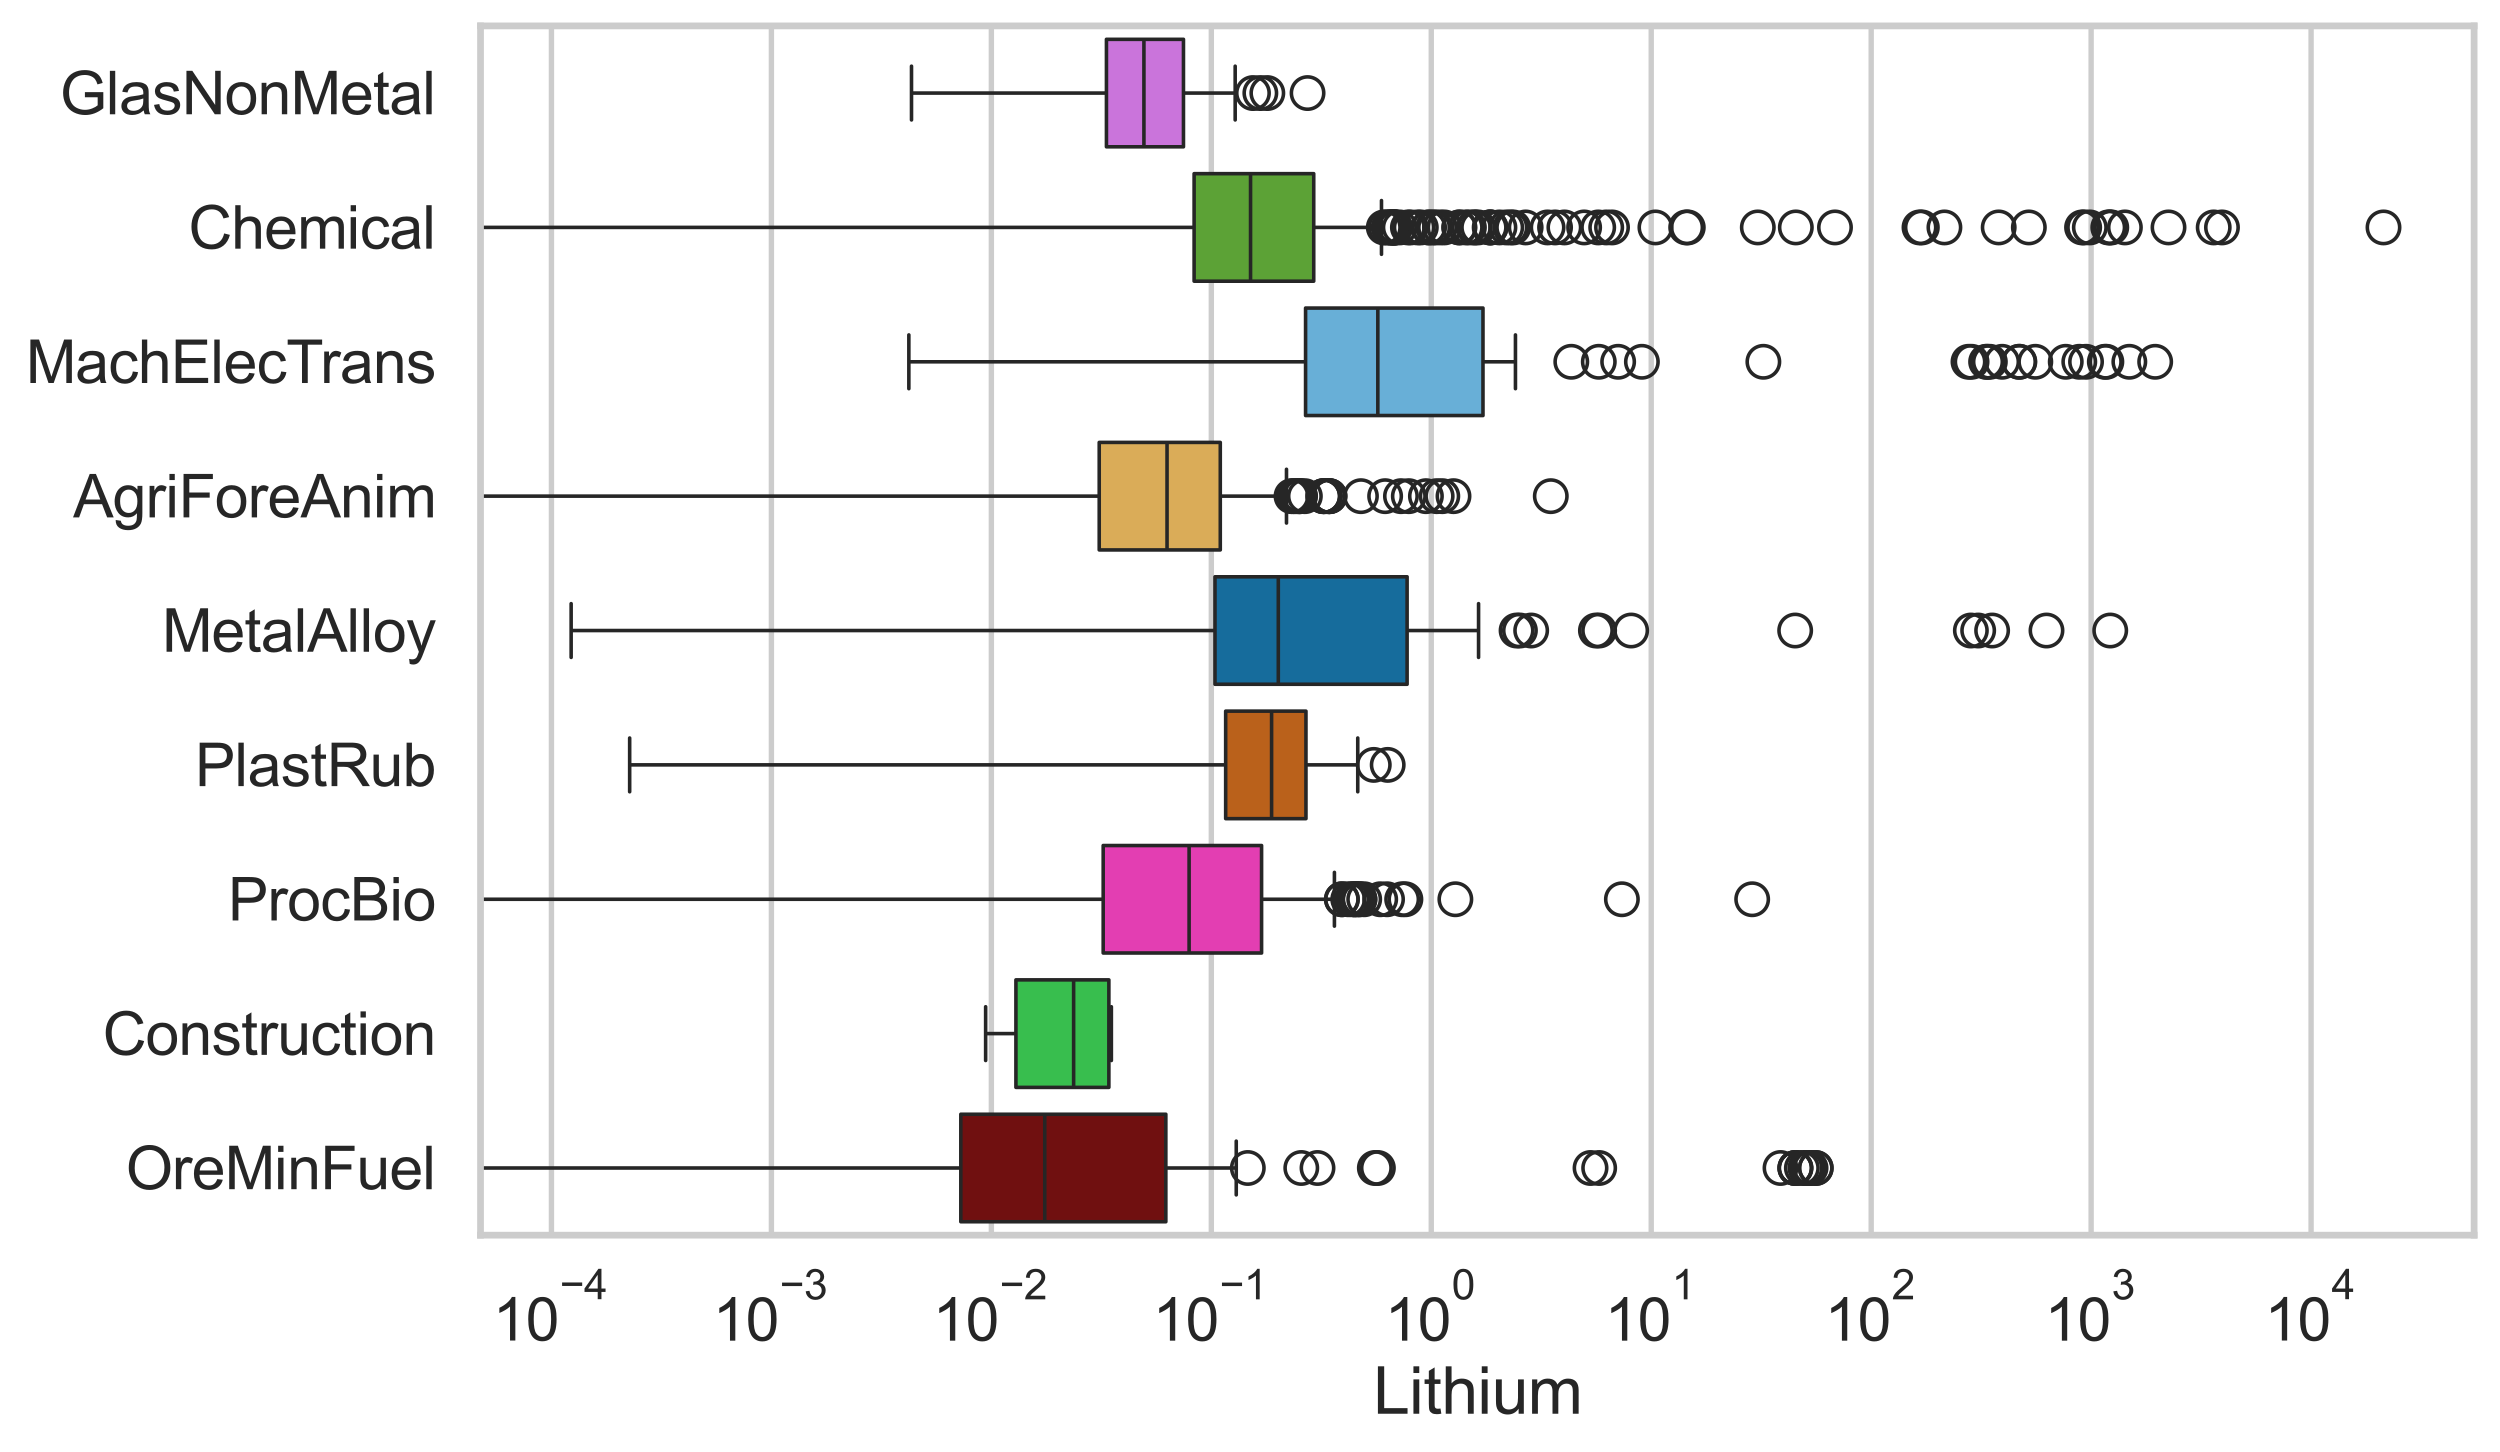 <?xml version="1.0" encoding="utf-8" standalone="no"?>
<!DOCTYPE svg PUBLIC "-//W3C//DTD SVG 1.1//EN"
  "http://www.w3.org/Graphics/SVG/1.1/DTD/svg11.dtd">
<svg xmlns:xlink="http://www.w3.org/1999/xlink" width="695.577pt" height="404.121pt" viewBox="0 0 695.577 404.121" xmlns="http://www.w3.org/2000/svg" version="1.1">
 <defs>
  <style type="text/css">*{stroke-linejoin: round; stroke-linecap: butt}</style>
 </defs>
 <g id="figure_1">
  <g id="patch_1">
   <path d="M 0 404.121 
L 695.577 404.121 
L 695.577 0 
L 0 0 
z
" style="fill: #ffffff"/>
  </g>
  <g id="axes_1">
   <g id="patch_2">
    <path d="M 133.697 343.665 
L 688.377 343.665 
L 688.377 7.2 
L 133.697 7.2 
z
" style="fill: #ffffff"/>
   </g>
   <g id="matplotlib.axis_1">
    <g id="xtick_1">
     <g id="line2d_1">
      <path d="M 153.429 343.665 
L 153.429 7.2 
" clip-path="url(#pfac19b6816)" style="fill: none; stroke: #cccccc; stroke-width: 1.5; stroke-linecap: round"/>
     </g>
     <g id="text_1">
      <!-- $\mathdefault{10^{-4}}$ -->
      <g style="fill: #262626" transform="translate(137.094 373.015) scale(0.165 -0.165)">
       <defs>
        <path id="ArialMT-31" d="M 2384 0 
L 1822 0 
L 1822 3584 
Q 1619 3391 1289 3197 
Q 959 3003 697 2906 
L 697 3450 
Q 1169 3672 1522 3987 
Q 1875 4303 2022 4600 
L 2384 4600 
L 2384 0 
z
" transform="scale(0.016)"/>
        <path id="ArialMT-30" d="M 266 2259 
Q 266 3072 433 3567 
Q 600 4063 929 4331 
Q 1259 4600 1759 4600 
Q 2128 4600 2406 4451 
Q 2684 4303 2865 4023 
Q 3047 3744 3150 3342 
Q 3253 2941 3253 2259 
Q 3253 1453 3087 958 
Q 2922 463 2592 192 
Q 2263 -78 1759 -78 
Q 1097 -78 719 397 
Q 266 969 266 2259 
z
M 844 2259 
Q 844 1131 1108 757 
Q 1372 384 1759 384 
Q 2147 384 2411 759 
Q 2675 1134 2675 2259 
Q 2675 3391 2411 3762 
Q 2147 4134 1753 4134 
Q 1366 4134 1134 3806 
Q 844 3388 844 2259 
z
" transform="scale(0.016)"/>
        <path id="ArialMT-2212" d="M 3381 1997 
L 356 1997 
L 356 2522 
L 3381 2522 
L 3381 1997 
z
" transform="scale(0.016)"/>
        <path id="ArialMT-34" d="M 2069 0 
L 2069 1097 
L 81 1097 
L 81 1613 
L 2172 4581 
L 2631 4581 
L 2631 1613 
L 3250 1613 
L 3250 1097 
L 2631 1097 
L 2631 0 
L 2069 0 
z
M 2069 1613 
L 2069 3678 
L 634 1613 
L 2069 1613 
z
" transform="scale(0.016)"/>
       </defs>
       <use xlink:href="#ArialMT-31" transform="translate(0 0.202)"/>
       <use xlink:href="#ArialMT-30" transform="translate(55.615 0.202)"/>
       <use xlink:href="#ArialMT-2212" transform="translate(112.973 69.895) scale(0.7)"/>
       <use xlink:href="#ArialMT-34" transform="translate(153.852 69.895) scale(0.7)"/>
      </g>
     </g>
    </g>
    <g id="xtick_2">
     <g id="line2d_2">
      <path d="M 214.628 343.665 
L 214.628 7.2 
" clip-path="url(#pfac19b6816)" style="fill: none; stroke: #cccccc; stroke-width: 1.5; stroke-linecap: round"/>
     </g>
     <g id="text_2">
      <!-- $\mathdefault{10^{-3}}$ -->
      <g style="fill: #262626" transform="translate(198.293 373.18) scale(0.165 -0.165)">
       <defs>
        <path id="ArialMT-33" d="M 269 1209 
L 831 1284 
Q 928 806 1161 595 
Q 1394 384 1728 384 
Q 2125 384 2398 659 
Q 2672 934 2672 1341 
Q 2672 1728 2419 1979 
Q 2166 2231 1775 2231 
Q 1616 2231 1378 2169 
L 1441 2663 
Q 1497 2656 1531 2656 
Q 1891 2656 2178 2843 
Q 2466 3031 2466 3422 
Q 2466 3731 2256 3934 
Q 2047 4138 1716 4138 
Q 1388 4138 1169 3931 
Q 950 3725 888 3313 
L 325 3413 
Q 428 3978 793 4289 
Q 1159 4600 1703 4600 
Q 2078 4600 2393 4439 
Q 2709 4278 2876 4000 
Q 3044 3722 3044 3409 
Q 3044 3113 2884 2869 
Q 2725 2625 2413 2481 
Q 2819 2388 3044 2092 
Q 3269 1797 3269 1353 
Q 3269 753 2831 336 
Q 2394 -81 1725 -81 
Q 1122 -81 723 278 
Q 325 638 269 1209 
z
" transform="scale(0.016)"/>
       </defs>
       <use xlink:href="#ArialMT-31" transform="translate(0 0.994)"/>
       <use xlink:href="#ArialMT-30" transform="translate(55.615 0.994)"/>
       <use xlink:href="#ArialMT-2212" transform="translate(112.973 70.688) scale(0.7)"/>
       <use xlink:href="#ArialMT-33" transform="translate(153.852 70.688) scale(0.7)"/>
      </g>
     </g>
    </g>
    <g id="xtick_3">
     <g id="line2d_3">
      <path d="M 275.826 343.665 
L 275.826 7.2 
" clip-path="url(#pfac19b6816)" style="fill: none; stroke: #cccccc; stroke-width: 1.5; stroke-linecap: round"/>
     </g>
     <g id="text_3">
      <!-- $\mathdefault{10^{-2}}$ -->
      <g style="fill: #262626" transform="translate(259.491 373.18) scale(0.165 -0.165)">
       <defs>
        <path id="ArialMT-32" d="M 3222 541 
L 3222 0 
L 194 0 
Q 188 203 259 391 
Q 375 700 629 1000 
Q 884 1300 1366 1694 
Q 2113 2306 2375 2664 
Q 2638 3022 2638 3341 
Q 2638 3675 2398 3904 
Q 2159 4134 1775 4134 
Q 1369 4134 1125 3890 
Q 881 3647 878 3216 
L 300 3275 
Q 359 3922 746 4261 
Q 1134 4600 1788 4600 
Q 2447 4600 2831 4234 
Q 3216 3869 3216 3328 
Q 3216 3053 3103 2787 
Q 2991 2522 2730 2228 
Q 2469 1934 1863 1422 
Q 1356 997 1212 845 
Q 1069 694 975 541 
L 3222 541 
z
" transform="scale(0.016)"/>
       </defs>
       <use xlink:href="#ArialMT-31" transform="translate(0 0.994)"/>
       <use xlink:href="#ArialMT-30" transform="translate(55.615 0.994)"/>
       <use xlink:href="#ArialMT-2212" transform="translate(112.973 70.688) scale(0.7)"/>
       <use xlink:href="#ArialMT-32" transform="translate(153.852 70.688) scale(0.7)"/>
      </g>
     </g>
    </g>
    <g id="xtick_4">
     <g id="line2d_4">
      <path d="M 337.025 343.665 
L 337.025 7.2 
" clip-path="url(#pfac19b6816)" style="fill: none; stroke: #cccccc; stroke-width: 1.5; stroke-linecap: round"/>
     </g>
     <g id="text_4">
      <!-- $\mathdefault{10^{-1}}$ -->
      <g style="fill: #262626" transform="translate(320.69 373.18) scale(0.165 -0.165)">
       <use xlink:href="#ArialMT-31" transform="translate(0 0.994)"/>
       <use xlink:href="#ArialMT-30" transform="translate(55.615 0.994)"/>
       <use xlink:href="#ArialMT-2212" transform="translate(112.973 70.688) scale(0.7)"/>
       <use xlink:href="#ArialMT-31" transform="translate(153.852 70.688) scale(0.7)"/>
      </g>
     </g>
    </g>
    <g id="xtick_5">
     <g id="line2d_5">
      <path d="M 398.223 343.665 
L 398.223 7.2 
" clip-path="url(#pfac19b6816)" style="fill: none; stroke: #cccccc; stroke-width: 1.5; stroke-linecap: round"/>
     </g>
     <g id="text_5">
      <!-- $\mathdefault{10^{0}}$ -->
      <g style="fill: #262626" transform="translate(385.27 373.18) scale(0.165 -0.165)">
       <use xlink:href="#ArialMT-31" transform="translate(0 0.994)"/>
       <use xlink:href="#ArialMT-30" transform="translate(55.615 0.994)"/>
       <use xlink:href="#ArialMT-30" transform="translate(112.973 70.688) scale(0.7)"/>
      </g>
     </g>
    </g>
    <g id="xtick_6">
     <g id="line2d_6">
      <path d="M 459.421 343.665 
L 459.421 7.2 
" clip-path="url(#pfac19b6816)" style="fill: none; stroke: #cccccc; stroke-width: 1.5; stroke-linecap: round"/>
     </g>
     <g id="text_6">
      <!-- $\mathdefault{10^{1}}$ -->
      <g style="fill: #262626" transform="translate(446.469 373.18) scale(0.165 -0.165)">
       <use xlink:href="#ArialMT-31" transform="translate(0 0.994)"/>
       <use xlink:href="#ArialMT-30" transform="translate(55.615 0.994)"/>
       <use xlink:href="#ArialMT-31" transform="translate(112.973 70.688) scale(0.7)"/>
      </g>
     </g>
    </g>
    <g id="xtick_7">
     <g id="line2d_7">
      <path d="M 520.62 343.665 
L 520.62 7.2 
" clip-path="url(#pfac19b6816)" style="fill: none; stroke: #cccccc; stroke-width: 1.5; stroke-linecap: round"/>
     </g>
     <g id="text_7">
      <!-- $\mathdefault{10^{2}}$ -->
      <g style="fill: #262626" transform="translate(507.667 373.18) scale(0.165 -0.165)">
       <use xlink:href="#ArialMT-31" transform="translate(0 0.994)"/>
       <use xlink:href="#ArialMT-30" transform="translate(55.615 0.994)"/>
       <use xlink:href="#ArialMT-32" transform="translate(112.973 70.688) scale(0.7)"/>
      </g>
     </g>
    </g>
    <g id="xtick_8">
     <g id="line2d_8">
      <path d="M 581.818 343.665 
L 581.818 7.2 
" clip-path="url(#pfac19b6816)" style="fill: none; stroke: #cccccc; stroke-width: 1.5; stroke-linecap: round"/>
     </g>
     <g id="text_8">
      <!-- $\mathdefault{10^{3}}$ -->
      <g style="fill: #262626" transform="translate(568.866 373.18) scale(0.165 -0.165)">
       <use xlink:href="#ArialMT-31" transform="translate(0 0.994)"/>
       <use xlink:href="#ArialMT-30" transform="translate(55.615 0.994)"/>
       <use xlink:href="#ArialMT-33" transform="translate(112.973 70.688) scale(0.7)"/>
      </g>
     </g>
    </g>
    <g id="xtick_9">
     <g id="line2d_9">
      <path d="M 643.017 343.665 
L 643.017 7.2 
" clip-path="url(#pfac19b6816)" style="fill: none; stroke: #cccccc; stroke-width: 1.5; stroke-linecap: round"/>
     </g>
     <g id="text_9">
      <!-- $\mathdefault{10^{4}}$ -->
      <g style="fill: #262626" transform="translate(630.064 373.015) scale(0.165 -0.165)">
       <use xlink:href="#ArialMT-31" transform="translate(0 0.202)"/>
       <use xlink:href="#ArialMT-30" transform="translate(55.615 0.202)"/>
       <use xlink:href="#ArialMT-34" transform="translate(112.973 69.895) scale(0.7)"/>
      </g>
     </g>
    </g>
    <g id="xtick_10"/>
    <g id="xtick_11"/>
    <g id="xtick_12"/>
    <g id="xtick_13"/>
    <g id="xtick_14"/>
    <g id="xtick_15"/>
    <g id="xtick_16"/>
    <g id="xtick_17"/>
    <g id="xtick_18"/>
    <g id="xtick_19"/>
    <g id="xtick_20"/>
    <g id="xtick_21"/>
    <g id="xtick_22"/>
    <g id="xtick_23"/>
    <g id="xtick_24"/>
    <g id="xtick_25"/>
    <g id="xtick_26"/>
    <g id="xtick_27"/>
    <g id="xtick_28"/>
    <g id="xtick_29"/>
    <g id="xtick_30"/>
    <g id="xtick_31"/>
    <g id="xtick_32"/>
    <g id="xtick_33"/>
    <g id="xtick_34"/>
    <g id="xtick_35"/>
    <g id="xtick_36"/>
    <g id="xtick_37"/>
    <g id="xtick_38"/>
    <g id="xtick_39"/>
    <g id="xtick_40"/>
    <g id="xtick_41"/>
    <g id="xtick_42"/>
    <g id="xtick_43"/>
    <g id="xtick_44"/>
    <g id="xtick_45"/>
    <g id="xtick_46"/>
    <g id="xtick_47"/>
    <g id="xtick_48"/>
    <g id="xtick_49"/>
    <g id="xtick_50"/>
    <g id="xtick_51"/>
    <g id="xtick_52"/>
    <g id="xtick_53"/>
    <g id="xtick_54"/>
    <g id="xtick_55"/>
    <g id="xtick_56"/>
    <g id="xtick_57"/>
    <g id="xtick_58"/>
    <g id="xtick_59"/>
    <g id="xtick_60"/>
    <g id="xtick_61"/>
    <g id="xtick_62"/>
    <g id="xtick_63"/>
    <g id="xtick_64"/>
    <g id="xtick_65"/>
    <g id="xtick_66"/>
    <g id="xtick_67"/>
    <g id="xtick_68"/>
    <g id="xtick_69"/>
    <g id="xtick_70"/>
    <g id="xtick_71"/>
    <g id="xtick_72"/>
    <g id="xtick_73"/>
    <g id="xtick_74"/>
    <g id="xtick_75"/>
    <g id="xtick_76"/>
    <g id="xtick_77"/>
    <g id="xtick_78"/>
    <g id="xtick_79"/>
    <g id="xtick_80"/>
    <g id="xtick_81"/>
    <g id="xtick_82"/>
    <g id="text_10">
     <!-- Lithium -->
     <g style="fill: #262626" transform="translate(382.026 393.344) scale(0.18 -0.18)">
      <defs>
       <path id="ArialMT-4c" d="M 469 0 
L 469 4581 
L 1075 4581 
L 1075 541 
L 3331 541 
L 3331 0 
L 469 0 
z
" transform="scale(0.016)"/>
       <path id="ArialMT-69" d="M 425 3934 
L 425 4581 
L 988 4581 
L 988 3934 
L 425 3934 
z
M 425 0 
L 425 3319 
L 988 3319 
L 988 0 
L 425 0 
z
" transform="scale(0.016)"/>
       <path id="ArialMT-74" d="M 1650 503 
L 1731 6 
Q 1494 -44 1306 -44 
Q 1000 -44 831 53 
Q 663 150 594 308 
Q 525 466 525 972 
L 525 2881 
L 113 2881 
L 113 3319 
L 525 3319 
L 525 4141 
L 1084 4478 
L 1084 3319 
L 1650 3319 
L 1650 2881 
L 1084 2881 
L 1084 941 
Q 1084 700 1114 631 
Q 1144 563 1211 522 
Q 1278 481 1403 481 
Q 1497 481 1650 503 
z
" transform="scale(0.016)"/>
       <path id="ArialMT-68" d="M 422 0 
L 422 4581 
L 984 4581 
L 984 2938 
Q 1378 3394 1978 3394 
Q 2347 3394 2619 3248 
Q 2891 3103 3008 2847 
Q 3125 2591 3125 2103 
L 3125 0 
L 2563 0 
L 2563 2103 
Q 2563 2525 2380 2717 
Q 2197 2909 1863 2909 
Q 1613 2909 1392 2779 
Q 1172 2650 1078 2428 
Q 984 2206 984 1816 
L 984 0 
L 422 0 
z
" transform="scale(0.016)"/>
       <path id="ArialMT-75" d="M 2597 0 
L 2597 488 
Q 2209 -75 1544 -75 
Q 1250 -75 995 37 
Q 741 150 617 320 
Q 494 491 444 738 
Q 409 903 409 1263 
L 409 3319 
L 972 3319 
L 972 1478 
Q 972 1038 1006 884 
Q 1059 663 1231 536 
Q 1403 409 1656 409 
Q 1909 409 2131 539 
Q 2353 669 2445 892 
Q 2538 1116 2538 1541 
L 2538 3319 
L 3100 3319 
L 3100 0 
L 2597 0 
z
" transform="scale(0.016)"/>
       <path id="ArialMT-6d" d="M 422 0 
L 422 3319 
L 925 3319 
L 925 2853 
Q 1081 3097 1340 3245 
Q 1600 3394 1931 3394 
Q 2300 3394 2536 3241 
Q 2772 3088 2869 2813 
Q 3263 3394 3894 3394 
Q 4388 3394 4653 3120 
Q 4919 2847 4919 2278 
L 4919 0 
L 4359 0 
L 4359 2091 
Q 4359 2428 4304 2576 
Q 4250 2725 4106 2815 
Q 3963 2906 3769 2906 
Q 3419 2906 3187 2673 
Q 2956 2441 2956 1928 
L 2956 0 
L 2394 0 
L 2394 2156 
Q 2394 2531 2256 2718 
Q 2119 2906 1806 2906 
Q 1569 2906 1367 2781 
Q 1166 2656 1075 2415 
Q 984 2175 984 1722 
L 984 0 
L 422 0 
z
" transform="scale(0.016)"/>
      </defs>
      <use xlink:href="#ArialMT-4c"/>
      <use xlink:href="#ArialMT-69" transform="translate(55.615 0)"/>
      <use xlink:href="#ArialMT-74" transform="translate(77.832 0)"/>
      <use xlink:href="#ArialMT-68" transform="translate(105.615 0)"/>
      <use xlink:href="#ArialMT-69" transform="translate(161.23 0)"/>
      <use xlink:href="#ArialMT-75" transform="translate(183.447 0)"/>
      <use xlink:href="#ArialMT-6d" transform="translate(239.062 0)"/>
     </g>
    </g>
   </g>
   <g id="matplotlib.axis_2">
    <g id="ytick_1">
     <g id="text_11">
      <!-- GlasNonMetal -->
      <g style="fill: #262626" transform="translate(16.659 31.798) scale(0.165 -0.165)">
       <defs>
        <path id="ArialMT-47" d="M 2638 1797 
L 2638 2334 
L 4578 2338 
L 4578 638 
Q 4131 281 3656 101 
Q 3181 -78 2681 -78 
Q 2006 -78 1454 211 
Q 903 500 622 1047 
Q 341 1594 341 2269 
Q 341 2938 620 3517 
Q 900 4097 1425 4378 
Q 1950 4659 2634 4659 
Q 3131 4659 3532 4498 
Q 3934 4338 4162 4050 
Q 4391 3763 4509 3300 
L 3963 3150 
Q 3859 3500 3706 3700 
Q 3553 3900 3268 4020 
Q 2984 4141 2638 4141 
Q 2222 4141 1919 4014 
Q 1616 3888 1430 3681 
Q 1244 3475 1141 3228 
Q 966 2803 966 2306 
Q 966 1694 1177 1281 
Q 1388 869 1791 669 
Q 2194 469 2647 469 
Q 3041 469 3416 620 
Q 3791 772 3984 944 
L 3984 1797 
L 2638 1797 
z
" transform="scale(0.016)"/>
        <path id="ArialMT-6c" d="M 409 0 
L 409 4581 
L 972 4581 
L 972 0 
L 409 0 
z
" transform="scale(0.016)"/>
        <path id="ArialMT-61" d="M 2588 409 
Q 2275 144 1986 34 
Q 1697 -75 1366 -75 
Q 819 -75 525 192 
Q 231 459 231 875 
Q 231 1119 342 1320 
Q 453 1522 633 1644 
Q 813 1766 1038 1828 
Q 1203 1872 1538 1913 
Q 2219 1994 2541 2106 
Q 2544 2222 2544 2253 
Q 2544 2597 2384 2738 
Q 2169 2928 1744 2928 
Q 1347 2928 1158 2789 
Q 969 2650 878 2297 
L 328 2372 
Q 403 2725 575 2942 
Q 747 3159 1072 3276 
Q 1397 3394 1825 3394 
Q 2250 3394 2515 3294 
Q 2781 3194 2906 3042 
Q 3031 2891 3081 2659 
Q 3109 2516 3109 2141 
L 3109 1391 
Q 3109 606 3145 398 
Q 3181 191 3288 0 
L 2700 0 
Q 2613 175 2588 409 
z
M 2541 1666 
Q 2234 1541 1622 1453 
Q 1275 1403 1131 1340 
Q 988 1278 909 1158 
Q 831 1038 831 891 
Q 831 666 1001 516 
Q 1172 366 1500 366 
Q 1825 366 2078 508 
Q 2331 650 2450 897 
Q 2541 1088 2541 1459 
L 2541 1666 
z
" transform="scale(0.016)"/>
        <path id="ArialMT-73" d="M 197 991 
L 753 1078 
Q 800 744 1014 566 
Q 1228 388 1613 388 
Q 2000 388 2187 545 
Q 2375 703 2375 916 
Q 2375 1106 2209 1216 
Q 2094 1291 1634 1406 
Q 1016 1563 777 1677 
Q 538 1791 414 1992 
Q 291 2194 291 2438 
Q 291 2659 392 2848 
Q 494 3038 669 3163 
Q 800 3259 1026 3326 
Q 1253 3394 1513 3394 
Q 1903 3394 2198 3281 
Q 2494 3169 2634 2976 
Q 2775 2784 2828 2463 
L 2278 2388 
Q 2241 2644 2061 2787 
Q 1881 2931 1553 2931 
Q 1166 2931 1000 2803 
Q 834 2675 834 2503 
Q 834 2394 903 2306 
Q 972 2216 1119 2156 
Q 1203 2125 1616 2013 
Q 2213 1853 2448 1751 
Q 2684 1650 2818 1456 
Q 2953 1263 2953 975 
Q 2953 694 2789 445 
Q 2625 197 2315 61 
Q 2006 -75 1616 -75 
Q 969 -75 630 194 
Q 291 463 197 991 
z
" transform="scale(0.016)"/>
        <path id="ArialMT-4e" d="M 488 0 
L 488 4581 
L 1109 4581 
L 3516 984 
L 3516 4581 
L 4097 4581 
L 4097 0 
L 3475 0 
L 1069 3600 
L 1069 0 
L 488 0 
z
" transform="scale(0.016)"/>
        <path id="ArialMT-6f" d="M 213 1659 
Q 213 2581 725 3025 
Q 1153 3394 1769 3394 
Q 2453 3394 2887 2945 
Q 3322 2497 3322 1706 
Q 3322 1066 3130 698 
Q 2938 331 2570 128 
Q 2203 -75 1769 -75 
Q 1072 -75 642 372 
Q 213 819 213 1659 
z
M 791 1659 
Q 791 1022 1069 705 
Q 1347 388 1769 388 
Q 2188 388 2466 706 
Q 2744 1025 2744 1678 
Q 2744 2294 2464 2611 
Q 2184 2928 1769 2928 
Q 1347 2928 1069 2612 
Q 791 2297 791 1659 
z
" transform="scale(0.016)"/>
        <path id="ArialMT-6e" d="M 422 0 
L 422 3319 
L 928 3319 
L 928 2847 
Q 1294 3394 1984 3394 
Q 2284 3394 2536 3286 
Q 2788 3178 2913 3003 
Q 3038 2828 3088 2588 
Q 3119 2431 3119 2041 
L 3119 0 
L 2556 0 
L 2556 2019 
Q 2556 2363 2490 2533 
Q 2425 2703 2258 2804 
Q 2091 2906 1866 2906 
Q 1506 2906 1245 2678 
Q 984 2450 984 1813 
L 984 0 
L 422 0 
z
" transform="scale(0.016)"/>
        <path id="ArialMT-4d" d="M 475 0 
L 475 4581 
L 1388 4581 
L 2472 1338 
Q 2622 884 2691 659 
Q 2769 909 2934 1394 
L 4031 4581 
L 4847 4581 
L 4847 0 
L 4263 0 
L 4263 3834 
L 2931 0 
L 2384 0 
L 1059 3900 
L 1059 0 
L 475 0 
z
" transform="scale(0.016)"/>
        <path id="ArialMT-65" d="M 2694 1069 
L 3275 997 
Q 3138 488 2766 206 
Q 2394 -75 1816 -75 
Q 1088 -75 661 373 
Q 234 822 234 1631 
Q 234 2469 665 2931 
Q 1097 3394 1784 3394 
Q 2450 3394 2872 2941 
Q 3294 2488 3294 1666 
Q 3294 1616 3291 1516 
L 816 1516 
Q 847 969 1125 678 
Q 1403 388 1819 388 
Q 2128 388 2347 550 
Q 2566 713 2694 1069 
z
M 847 1978 
L 2700 1978 
Q 2663 2397 2488 2606 
Q 2219 2931 1791 2931 
Q 1403 2931 1139 2672 
Q 875 2413 847 1978 
z
" transform="scale(0.016)"/>
       </defs>
       <use xlink:href="#ArialMT-47"/>
       <use xlink:href="#ArialMT-6c" transform="translate(77.783 0)"/>
       <use xlink:href="#ArialMT-61" transform="translate(100 0)"/>
       <use xlink:href="#ArialMT-73" transform="translate(155.615 0)"/>
       <use xlink:href="#ArialMT-4e" transform="translate(205.615 0)"/>
       <use xlink:href="#ArialMT-6f" transform="translate(277.832 0)"/>
       <use xlink:href="#ArialMT-6e" transform="translate(333.447 0)"/>
       <use xlink:href="#ArialMT-4d" transform="translate(389.062 0)"/>
       <use xlink:href="#ArialMT-65" transform="translate(472.363 0)"/>
       <use xlink:href="#ArialMT-74" transform="translate(527.979 0)"/>
       <use xlink:href="#ArialMT-61" transform="translate(555.762 0)"/>
       <use xlink:href="#ArialMT-6c" transform="translate(611.377 0)"/>
      </g>
     </g>
    </g>
    <g id="ytick_2">
     <g id="text_12">
      <!-- Chemical -->
      <g style="fill: #262626" transform="translate(52.428 69.183) scale(0.165 -0.165)">
       <defs>
        <path id="ArialMT-43" d="M 3763 1606 
L 4369 1453 
Q 4178 706 3683 314 
Q 3188 -78 2472 -78 
Q 1731 -78 1267 223 
Q 803 525 561 1097 
Q 319 1669 319 2325 
Q 319 3041 592 3573 
Q 866 4106 1370 4382 
Q 1875 4659 2481 4659 
Q 3169 4659 3637 4309 
Q 4106 3959 4291 3325 
L 3694 3184 
Q 3534 3684 3231 3912 
Q 2928 4141 2469 4141 
Q 1941 4141 1586 3887 
Q 1231 3634 1087 3207 
Q 944 2781 944 2328 
Q 944 1744 1114 1308 
Q 1284 872 1643 656 
Q 2003 441 2422 441 
Q 2931 441 3284 734 
Q 3638 1028 3763 1606 
z
" transform="scale(0.016)"/>
        <path id="ArialMT-63" d="M 2588 1216 
L 3141 1144 
Q 3050 572 2676 248 
Q 2303 -75 1759 -75 
Q 1078 -75 664 370 
Q 250 816 250 1647 
Q 250 2184 428 2587 
Q 606 2991 970 3192 
Q 1334 3394 1763 3394 
Q 2303 3394 2647 3120 
Q 2991 2847 3088 2344 
L 2541 2259 
Q 2463 2594 2264 2762 
Q 2066 2931 1784 2931 
Q 1359 2931 1093 2626 
Q 828 2322 828 1663 
Q 828 994 1084 691 
Q 1341 388 1753 388 
Q 2084 388 2306 591 
Q 2528 794 2588 1216 
z
" transform="scale(0.016)"/>
       </defs>
       <use xlink:href="#ArialMT-43"/>
       <use xlink:href="#ArialMT-68" transform="translate(72.217 0)"/>
       <use xlink:href="#ArialMT-65" transform="translate(127.832 0)"/>
       <use xlink:href="#ArialMT-6d" transform="translate(183.447 0)"/>
       <use xlink:href="#ArialMT-69" transform="translate(266.748 0)"/>
       <use xlink:href="#ArialMT-63" transform="translate(288.965 0)"/>
       <use xlink:href="#ArialMT-61" transform="translate(338.965 0)"/>
       <use xlink:href="#ArialMT-6c" transform="translate(394.58 0)"/>
      </g>
     </g>
    </g>
    <g id="ytick_3">
     <g id="text_13">
      <!-- MachElecTrans -->
      <g style="fill: #262626" transform="translate(7.2 106.568) scale(0.165 -0.165)">
       <defs>
        <path id="ArialMT-45" d="M 506 0 
L 506 4581 
L 3819 4581 
L 3819 4041 
L 1113 4041 
L 1113 2638 
L 3647 2638 
L 3647 2100 
L 1113 2100 
L 1113 541 
L 3925 541 
L 3925 0 
L 506 0 
z
" transform="scale(0.016)"/>
        <path id="ArialMT-54" d="M 1659 0 
L 1659 4041 
L 150 4041 
L 150 4581 
L 3781 4581 
L 3781 4041 
L 2266 4041 
L 2266 0 
L 1659 0 
z
" transform="scale(0.016)"/>
        <path id="ArialMT-72" d="M 416 0 
L 416 3319 
L 922 3319 
L 922 2816 
Q 1116 3169 1280 3281 
Q 1444 3394 1641 3394 
Q 1925 3394 2219 3213 
L 2025 2691 
Q 1819 2813 1613 2813 
Q 1428 2813 1281 2702 
Q 1134 2591 1072 2394 
Q 978 2094 978 1738 
L 978 0 
L 416 0 
z
" transform="scale(0.016)"/>
       </defs>
       <use xlink:href="#ArialMT-4d"/>
       <use xlink:href="#ArialMT-61" transform="translate(83.301 0)"/>
       <use xlink:href="#ArialMT-63" transform="translate(138.916 0)"/>
       <use xlink:href="#ArialMT-68" transform="translate(188.916 0)"/>
       <use xlink:href="#ArialMT-45" transform="translate(244.531 0)"/>
       <use xlink:href="#ArialMT-6c" transform="translate(311.23 0)"/>
       <use xlink:href="#ArialMT-65" transform="translate(333.447 0)"/>
       <use xlink:href="#ArialMT-63" transform="translate(389.062 0)"/>
       <use xlink:href="#ArialMT-54" transform="translate(439.062 0)"/>
       <use xlink:href="#ArialMT-72" transform="translate(496.396 0)"/>
       <use xlink:href="#ArialMT-61" transform="translate(529.697 0)"/>
       <use xlink:href="#ArialMT-6e" transform="translate(585.312 0)"/>
       <use xlink:href="#ArialMT-73" transform="translate(640.928 0)"/>
      </g>
     </g>
    </g>
    <g id="ytick_4">
     <g id="text_14">
      <!-- AgriForeAnim -->
      <g style="fill: #262626" transform="translate(20.341 143.953) scale(0.165 -0.165)">
       <defs>
        <path id="ArialMT-41" d="M -9 0 
L 1750 4581 
L 2403 4581 
L 4278 0 
L 3588 0 
L 3053 1388 
L 1138 1388 
L 634 0 
L -9 0 
z
M 1313 1881 
L 2866 1881 
L 2388 3150 
Q 2169 3728 2063 4100 
Q 1975 3659 1816 3225 
L 1313 1881 
z
" transform="scale(0.016)"/>
        <path id="ArialMT-67" d="M 319 -275 
L 866 -356 
Q 900 -609 1056 -725 
Q 1266 -881 1628 -881 
Q 2019 -881 2231 -725 
Q 2444 -569 2519 -288 
Q 2563 -116 2559 434 
Q 2191 0 1641 0 
Q 956 0 581 494 
Q 206 988 206 1678 
Q 206 2153 378 2554 
Q 550 2956 876 3175 
Q 1203 3394 1644 3394 
Q 2231 3394 2613 2919 
L 2613 3319 
L 3131 3319 
L 3131 450 
Q 3131 -325 2973 -648 
Q 2816 -972 2473 -1159 
Q 2131 -1347 1631 -1347 
Q 1038 -1347 672 -1080 
Q 306 -813 319 -275 
z
M 784 1719 
Q 784 1066 1043 766 
Q 1303 466 1694 466 
Q 2081 466 2343 764 
Q 2606 1063 2606 1700 
Q 2606 2309 2336 2618 
Q 2066 2928 1684 2928 
Q 1309 2928 1046 2623 
Q 784 2319 784 1719 
z
" transform="scale(0.016)"/>
        <path id="ArialMT-46" d="M 525 0 
L 525 4581 
L 3616 4581 
L 3616 4041 
L 1131 4041 
L 1131 2622 
L 3281 2622 
L 3281 2081 
L 1131 2081 
L 1131 0 
L 525 0 
z
" transform="scale(0.016)"/>
       </defs>
       <use xlink:href="#ArialMT-41"/>
       <use xlink:href="#ArialMT-67" transform="translate(66.699 0)"/>
       <use xlink:href="#ArialMT-72" transform="translate(122.314 0)"/>
       <use xlink:href="#ArialMT-69" transform="translate(155.615 0)"/>
       <use xlink:href="#ArialMT-46" transform="translate(177.832 0)"/>
       <use xlink:href="#ArialMT-6f" transform="translate(238.916 0)"/>
       <use xlink:href="#ArialMT-72" transform="translate(294.531 0)"/>
       <use xlink:href="#ArialMT-65" transform="translate(327.832 0)"/>
       <use xlink:href="#ArialMT-41" transform="translate(383.447 0)"/>
       <use xlink:href="#ArialMT-6e" transform="translate(450.146 0)"/>
       <use xlink:href="#ArialMT-69" transform="translate(505.762 0)"/>
       <use xlink:href="#ArialMT-6d" transform="translate(527.979 0)"/>
      </g>
     </g>
    </g>
    <g id="ytick_5">
     <g id="text_15">
      <!-- MetalAlloy -->
      <g style="fill: #262626" transform="translate(45.088 181.337) scale(0.165 -0.165)">
       <defs>
        <path id="ArialMT-79" d="M 397 -1278 
L 334 -750 
Q 519 -800 656 -800 
Q 844 -800 956 -737 
Q 1069 -675 1141 -563 
Q 1194 -478 1313 -144 
Q 1328 -97 1363 -6 
L 103 3319 
L 709 3319 
L 1400 1397 
Q 1534 1031 1641 628 
Q 1738 1016 1872 1384 
L 2581 3319 
L 3144 3319 
L 1881 -56 
Q 1678 -603 1566 -809 
Q 1416 -1088 1222 -1217 
Q 1028 -1347 759 -1347 
Q 597 -1347 397 -1278 
z
" transform="scale(0.016)"/>
       </defs>
       <use xlink:href="#ArialMT-4d"/>
       <use xlink:href="#ArialMT-65" transform="translate(83.301 0)"/>
       <use xlink:href="#ArialMT-74" transform="translate(138.916 0)"/>
       <use xlink:href="#ArialMT-61" transform="translate(166.699 0)"/>
       <use xlink:href="#ArialMT-6c" transform="translate(222.314 0)"/>
       <use xlink:href="#ArialMT-41" transform="translate(244.531 0)"/>
       <use xlink:href="#ArialMT-6c" transform="translate(311.23 0)"/>
       <use xlink:href="#ArialMT-6c" transform="translate(333.447 0)"/>
       <use xlink:href="#ArialMT-6f" transform="translate(355.664 0)"/>
       <use xlink:href="#ArialMT-79" transform="translate(411.279 0)"/>
      </g>
     </g>
    </g>
    <g id="ytick_6">
     <g id="text_16">
      <!-- PlastRub -->
      <g style="fill: #262626" transform="translate(54.248 218.722) scale(0.165 -0.165)">
       <defs>
        <path id="ArialMT-50" d="M 494 0 
L 494 4581 
L 2222 4581 
Q 2678 4581 2919 4538 
Q 3256 4481 3484 4323 
Q 3713 4166 3852 3881 
Q 3991 3597 3991 3256 
Q 3991 2672 3619 2267 
Q 3247 1863 2275 1863 
L 1100 1863 
L 1100 0 
L 494 0 
z
M 1100 2403 
L 2284 2403 
Q 2872 2403 3119 2622 
Q 3366 2841 3366 3238 
Q 3366 3525 3220 3729 
Q 3075 3934 2838 4000 
Q 2684 4041 2272 4041 
L 1100 4041 
L 1100 2403 
z
" transform="scale(0.016)"/>
        <path id="ArialMT-52" d="M 503 0 
L 503 4581 
L 2534 4581 
Q 3147 4581 3465 4457 
Q 3784 4334 3975 4021 
Q 4166 3709 4166 3331 
Q 4166 2844 3850 2509 
Q 3534 2175 2875 2084 
Q 3116 1969 3241 1856 
Q 3506 1613 3744 1247 
L 4541 0 
L 3778 0 
L 3172 953 
Q 2906 1366 2734 1584 
Q 2563 1803 2427 1890 
Q 2291 1978 2150 2013 
Q 2047 2034 1813 2034 
L 1109 2034 
L 1109 0 
L 503 0 
z
M 1109 2559 
L 2413 2559 
Q 2828 2559 3062 2645 
Q 3297 2731 3419 2920 
Q 3541 3109 3541 3331 
Q 3541 3656 3305 3865 
Q 3069 4075 2559 4075 
L 1109 4075 
L 1109 2559 
z
" transform="scale(0.016)"/>
        <path id="ArialMT-62" d="M 941 0 
L 419 0 
L 419 4581 
L 981 4581 
L 981 2947 
Q 1338 3394 1891 3394 
Q 2197 3394 2470 3270 
Q 2744 3147 2920 2923 
Q 3097 2700 3197 2384 
Q 3297 2069 3297 1709 
Q 3297 856 2875 390 
Q 2453 -75 1863 -75 
Q 1275 -75 941 416 
L 941 0 
z
M 934 1684 
Q 934 1088 1097 822 
Q 1363 388 1816 388 
Q 2184 388 2453 708 
Q 2722 1028 2722 1663 
Q 2722 2313 2464 2622 
Q 2206 2931 1841 2931 
Q 1472 2931 1203 2611 
Q 934 2291 934 1684 
z
" transform="scale(0.016)"/>
       </defs>
       <use xlink:href="#ArialMT-50"/>
       <use xlink:href="#ArialMT-6c" transform="translate(66.699 0)"/>
       <use xlink:href="#ArialMT-61" transform="translate(88.916 0)"/>
       <use xlink:href="#ArialMT-73" transform="translate(144.531 0)"/>
       <use xlink:href="#ArialMT-74" transform="translate(194.531 0)"/>
       <use xlink:href="#ArialMT-52" transform="translate(222.314 0)"/>
       <use xlink:href="#ArialMT-75" transform="translate(294.531 0)"/>
       <use xlink:href="#ArialMT-62" transform="translate(350.146 0)"/>
      </g>
     </g>
    </g>
    <g id="ytick_7">
     <g id="text_17">
      <!-- ProcBio -->
      <g style="fill: #262626" transform="translate(63.424 256.107) scale(0.165 -0.165)">
       <defs>
        <path id="ArialMT-42" d="M 469 0 
L 469 4581 
L 2188 4581 
Q 2713 4581 3030 4442 
Q 3347 4303 3526 4014 
Q 3706 3725 3706 3409 
Q 3706 3116 3547 2856 
Q 3388 2597 3066 2438 
Q 3481 2316 3704 2022 
Q 3928 1728 3928 1328 
Q 3928 1006 3792 729 
Q 3656 453 3456 303 
Q 3256 153 2954 76 
Q 2653 0 2216 0 
L 469 0 
z
M 1075 2656 
L 2066 2656 
Q 2469 2656 2644 2709 
Q 2875 2778 2992 2937 
Q 3109 3097 3109 3338 
Q 3109 3566 3000 3739 
Q 2891 3913 2687 3977 
Q 2484 4041 1991 4041 
L 1075 4041 
L 1075 2656 
z
M 1075 541 
L 2216 541 
Q 2509 541 2628 563 
Q 2838 600 2978 687 
Q 3119 775 3209 942 
Q 3300 1109 3300 1328 
Q 3300 1584 3169 1773 
Q 3038 1963 2805 2039 
Q 2572 2116 2134 2116 
L 1075 2116 
L 1075 541 
z
" transform="scale(0.016)"/>
       </defs>
       <use xlink:href="#ArialMT-50"/>
       <use xlink:href="#ArialMT-72" transform="translate(66.699 0)"/>
       <use xlink:href="#ArialMT-6f" transform="translate(100 0)"/>
       <use xlink:href="#ArialMT-63" transform="translate(155.615 0)"/>
       <use xlink:href="#ArialMT-42" transform="translate(205.615 0)"/>
       <use xlink:href="#ArialMT-69" transform="translate(272.314 0)"/>
       <use xlink:href="#ArialMT-6f" transform="translate(294.531 0)"/>
      </g>
     </g>
    </g>
    <g id="ytick_8">
     <g id="text_18">
      <!-- Construction -->
      <g style="fill: #262626" transform="translate(28.575 293.492) scale(0.165 -0.165)">
       <use xlink:href="#ArialMT-43"/>
       <use xlink:href="#ArialMT-6f" transform="translate(72.217 0)"/>
       <use xlink:href="#ArialMT-6e" transform="translate(127.832 0)"/>
       <use xlink:href="#ArialMT-73" transform="translate(183.447 0)"/>
       <use xlink:href="#ArialMT-74" transform="translate(233.447 0)"/>
       <use xlink:href="#ArialMT-72" transform="translate(261.23 0)"/>
       <use xlink:href="#ArialMT-75" transform="translate(294.531 0)"/>
       <use xlink:href="#ArialMT-63" transform="translate(350.146 0)"/>
       <use xlink:href="#ArialMT-74" transform="translate(400.146 0)"/>
       <use xlink:href="#ArialMT-69" transform="translate(427.93 0)"/>
       <use xlink:href="#ArialMT-6f" transform="translate(450.146 0)"/>
       <use xlink:href="#ArialMT-6e" transform="translate(505.762 0)"/>
      </g>
     </g>
    </g>
    <g id="ytick_9">
     <g id="text_19">
      <!-- OreMinFuel -->
      <g style="fill: #262626" transform="translate(35.013 330.877) scale(0.165 -0.165)">
       <defs>
        <path id="ArialMT-4f" d="M 309 2231 
Q 309 3372 921 4017 
Q 1534 4663 2503 4663 
Q 3138 4663 3647 4359 
Q 4156 4056 4423 3514 
Q 4691 2972 4691 2284 
Q 4691 1588 4409 1038 
Q 4128 488 3612 205 
Q 3097 -78 2500 -78 
Q 1853 -78 1343 234 
Q 834 547 571 1087 
Q 309 1628 309 2231 
z
M 934 2222 
Q 934 1394 1379 917 
Q 1825 441 2497 441 
Q 3181 441 3623 922 
Q 4066 1403 4066 2288 
Q 4066 2847 3877 3264 
Q 3688 3681 3323 3911 
Q 2959 4141 2506 4141 
Q 1863 4141 1398 3698 
Q 934 3256 934 2222 
z
" transform="scale(0.016)"/>
       </defs>
       <use xlink:href="#ArialMT-4f"/>
       <use xlink:href="#ArialMT-72" transform="translate(77.783 0)"/>
       <use xlink:href="#ArialMT-65" transform="translate(111.084 0)"/>
       <use xlink:href="#ArialMT-4d" transform="translate(166.699 0)"/>
       <use xlink:href="#ArialMT-69" transform="translate(250 0)"/>
       <use xlink:href="#ArialMT-6e" transform="translate(272.217 0)"/>
       <use xlink:href="#ArialMT-46" transform="translate(327.832 0)"/>
       <use xlink:href="#ArialMT-75" transform="translate(388.916 0)"/>
       <use xlink:href="#ArialMT-65" transform="translate(444.531 0)"/>
       <use xlink:href="#ArialMT-6c" transform="translate(500.146 0)"/>
      </g>
     </g>
    </g>
   </g>
   <g id="patch_3">
    <path d="M 307.846 10.938 
L 307.846 40.846 
L 329.276 40.846 
L 329.276 10.938 
L 307.846 10.938 
z
" clip-path="url(#pfac19b6816)" style="fill: #ca74db; stroke: #262626; stroke-linejoin: miter"/>
   </g>
   <g id="line2d_10">
    <path d="M 307.846 25.892 
L 253.607 25.892 
" clip-path="url(#pfac19b6816)" style="fill: none; stroke: #262626"/>
   </g>
   <g id="line2d_11">
    <path d="M 329.276 25.892 
L 343.665 25.892 
" clip-path="url(#pfac19b6816)" style="fill: none; stroke: #262626"/>
   </g>
   <g id="line2d_12">
    <path d="M 253.607 18.415 
L 253.607 33.369 
" clip-path="url(#pfac19b6816)" style="fill: none; stroke: #262626; stroke-linecap: round"/>
   </g>
   <g id="line2d_13">
    <path d="M 343.665 18.415 
L 343.665 33.369 
" clip-path="url(#pfac19b6816)" style="fill: none; stroke: #262626; stroke-linecap: round"/>
   </g>
   <g id="line2d_14">
    <defs>
     <path id="m531821b151" d="M 0 4.5 
C 1.193 4.5 2.338 4.026 3.182 3.182 
C 4.026 2.338 4.5 1.193 4.5 0 
C 4.5 -1.193 4.026 -2.338 3.182 -3.182 
C 2.338 -4.026 1.193 -4.5 0 -4.5 
C -1.193 -4.5 -2.338 -4.026 -3.182 -3.182 
C -4.026 -2.338 -4.5 -1.193 -4.5 0 
C -4.5 1.193 -4.026 2.338 -3.182 3.182 
C -2.338 4.026 -1.193 4.5 0 4.5 
z
" style="stroke: #262626"/>
    </defs>
    <g clip-path="url(#pfac19b6816)">
     <use xlink:href="#m531821b151" x="-1" y="25.892" style="fill-opacity: 0; stroke: #262626"/>
     <use xlink:href="#m531821b151" x="350.67" y="25.892" style="fill-opacity: 0; stroke: #262626"/>
     <use xlink:href="#m531821b151" x="352.613" y="25.892" style="fill-opacity: 0; stroke: #262626"/>
     <use xlink:href="#m531821b151" x="363.805" y="25.892" style="fill-opacity: 0; stroke: #262626"/>
     <use xlink:href="#m531821b151" x="348.611" y="25.892" style="fill-opacity: 0; stroke: #262626"/>
    </g>
   </g>
   <g id="patch_4">
    <path d="M 332.239 48.323 
L 332.239 78.231 
L 365.52 78.231 
L 365.52 48.323 
L 332.239 48.323 
z
" clip-path="url(#pfac19b6816)" style="fill: #5ca236; stroke: #262626; stroke-linejoin: miter"/>
   </g>
   <g id="line2d_15">
    <path d="M 332.239 63.277 
L -1 63.277 
" clip-path="url(#pfac19b6816)" style="fill: none; stroke: #262626"/>
   </g>
   <g id="line2d_16">
    <path d="M 365.52 63.277 
L 384.371 63.277 
" clip-path="url(#pfac19b6816)" style="fill: none; stroke: #262626"/>
   </g>
   <g id="line2d_17">
    <path clip-path="url(#pfac19b6816)" style="fill: none; stroke: #262626; stroke-linecap: round"/>
   </g>
   <g id="line2d_18">
    <path d="M 384.371 55.8 
L 384.371 70.754 
" clip-path="url(#pfac19b6816)" style="fill: none; stroke: #262626; stroke-linecap: round"/>
   </g>
   <g id="line2d_19">
    <g clip-path="url(#pfac19b6816)">
     <use xlink:href="#m531821b151" x="591.21" y="63.277" style="fill-opacity: 0; stroke: #262626"/>
     <use xlink:href="#m531821b151" x="400.64" y="63.277" style="fill-opacity: 0; stroke: #262626"/>
     <use xlink:href="#m531821b151" x="386.999" y="63.277" style="fill-opacity: 0; stroke: #262626"/>
     <use xlink:href="#m531821b151" x="410.335" y="63.277" style="fill-opacity: 0; stroke: #262626"/>
     <use xlink:href="#m531821b151" x="386.939" y="63.277" style="fill-opacity: 0; stroke: #262626"/>
     <use xlink:href="#m531821b151" x="389.448" y="63.277" style="fill-opacity: 0; stroke: #262626"/>
     <use xlink:href="#m531821b151" x="564.486" y="63.277" style="fill-opacity: 0; stroke: #262626"/>
     <use xlink:href="#m531821b151" x="469.591" y="63.277" style="fill-opacity: 0; stroke: #262626"/>
     <use xlink:href="#m531821b151" x="469.147" y="63.277" style="fill-opacity: 0; stroke: #262626"/>
     <use xlink:href="#m531821b151" x="420.242" y="63.277" style="fill-opacity: 0; stroke: #262626"/>
     <use xlink:href="#m531821b151" x="419.085" y="63.277" style="fill-opacity: 0; stroke: #262626"/>
     <use xlink:href="#m531821b151" x="586.986" y="63.277" style="fill-opacity: 0; stroke: #262626"/>
     <use xlink:href="#m531821b151" x="581.453" y="63.277" style="fill-opacity: 0; stroke: #262626"/>
     <use xlink:href="#m531821b151" x="407.8" y="63.277" style="fill-opacity: 0; stroke: #262626"/>
     <use xlink:href="#m531821b151" x="663.164" y="63.277" style="fill-opacity: 0; stroke: #262626"/>
     <use xlink:href="#m531821b151" x="385.47" y="63.277" style="fill-opacity: 0; stroke: #262626"/>
     <use xlink:href="#m531821b151" x="499.654" y="63.277" style="fill-opacity: 0; stroke: #262626"/>
     <use xlink:href="#m531821b151" x="534.067" y="63.277" style="fill-opacity: 0; stroke: #262626"/>
     <use xlink:href="#m531821b151" x="444.673" y="63.277" style="fill-opacity: 0; stroke: #262626"/>
     <use xlink:href="#m531821b151" x="399.277" y="63.277" style="fill-opacity: 0; stroke: #262626"/>
     <use xlink:href="#m531821b151" x="587.418" y="63.277" style="fill-opacity: 0; stroke: #262626"/>
     <use xlink:href="#m531821b151" x="446.898" y="63.277" style="fill-opacity: 0; stroke: #262626"/>
     <use xlink:href="#m531821b151" x="414.471" y="63.277" style="fill-opacity: 0; stroke: #262626"/>
     <use xlink:href="#m531821b151" x="615.919" y="63.277" style="fill-opacity: 0; stroke: #262626"/>
     <use xlink:href="#m531821b151" x="392.503" y="63.277" style="fill-opacity: 0; stroke: #262626"/>
     <use xlink:href="#m531821b151" x="408.697" y="63.277" style="fill-opacity: 0; stroke: #262626"/>
     <use xlink:href="#m531821b151" x="410.092" y="63.277" style="fill-opacity: 0; stroke: #262626"/>
     <use xlink:href="#m531821b151" x="603.345" y="63.277" style="fill-opacity: 0; stroke: #262626"/>
     <use xlink:href="#m531821b151" x="397.613" y="63.277" style="fill-opacity: 0; stroke: #262626"/>
     <use xlink:href="#m531821b151" x="387.725" y="63.277" style="fill-opacity: 0; stroke: #262626"/>
     <use xlink:href="#m531821b151" x="460.588" y="63.277" style="fill-opacity: 0; stroke: #262626"/>
     <use xlink:href="#m531821b151" x="432.666" y="63.277" style="fill-opacity: 0; stroke: #262626"/>
     <use xlink:href="#m531821b151" x="411.279" y="63.277" style="fill-opacity: 0; stroke: #262626"/>
     <use xlink:href="#m531821b151" x="414.679" y="63.277" style="fill-opacity: 0; stroke: #262626"/>
     <use xlink:href="#m531821b151" x="387.882" y="63.277" style="fill-opacity: 0; stroke: #262626"/>
     <use xlink:href="#m531821b151" x="406.08" y="63.277" style="fill-opacity: 0; stroke: #262626"/>
     <use xlink:href="#m531821b151" x="387.68" y="63.277" style="fill-opacity: 0; stroke: #262626"/>
     <use xlink:href="#m531821b151" x="395.309" y="63.277" style="fill-opacity: 0; stroke: #262626"/>
     <use xlink:href="#m531821b151" x="421.021" y="63.277" style="fill-opacity: 0; stroke: #262626"/>
     <use xlink:href="#m531821b151" x="586.589" y="63.277" style="fill-opacity: 0; stroke: #262626"/>
     <use xlink:href="#m531821b151" x="414.728" y="63.277" style="fill-opacity: 0; stroke: #262626"/>
     <use xlink:href="#m531821b151" x="510.551" y="63.277" style="fill-opacity: 0; stroke: #262626"/>
     <use xlink:href="#m531821b151" x="387.593" y="63.277" style="fill-opacity: 0; stroke: #262626"/>
     <use xlink:href="#m531821b151" x="430.577" y="63.277" style="fill-opacity: 0; stroke: #262626"/>
     <use xlink:href="#m531821b151" x="579.291" y="63.277" style="fill-opacity: 0; stroke: #262626"/>
     <use xlink:href="#m531821b151" x="386.367" y="63.277" style="fill-opacity: 0; stroke: #262626"/>
     <use xlink:href="#m531821b151" x="556.097" y="63.277" style="fill-opacity: 0; stroke: #262626"/>
     <use xlink:href="#m531821b151" x="388.012" y="63.277" style="fill-opacity: 0; stroke: #262626"/>
     <use xlink:href="#m531821b151" x="540.996" y="63.277" style="fill-opacity: 0; stroke: #262626"/>
     <use xlink:href="#m531821b151" x="397.466" y="63.277" style="fill-opacity: 0; stroke: #262626"/>
     <use xlink:href="#m531821b151" x="579.882" y="63.277" style="fill-opacity: 0; stroke: #262626"/>
     <use xlink:href="#m531821b151" x="435.261" y="63.277" style="fill-opacity: 0; stroke: #262626"/>
     <use xlink:href="#m531821b151" x="394.405" y="63.277" style="fill-opacity: 0; stroke: #262626"/>
     <use xlink:href="#m531821b151" x="534.713" y="63.277" style="fill-opacity: 0; stroke: #262626"/>
     <use xlink:href="#m531821b151" x="388.112" y="63.277" style="fill-opacity: 0; stroke: #262626"/>
     <use xlink:href="#m531821b151" x="401.864" y="63.277" style="fill-opacity: 0; stroke: #262626"/>
     <use xlink:href="#m531821b151" x="417.191" y="63.277" style="fill-opacity: 0; stroke: #262626"/>
     <use xlink:href="#m531821b151" x="398.74" y="63.277" style="fill-opacity: 0; stroke: #262626"/>
     <use xlink:href="#m531821b151" x="489.075" y="63.277" style="fill-opacity: 0; stroke: #262626"/>
     <use xlink:href="#m531821b151" x="440.755" y="63.277" style="fill-opacity: 0; stroke: #262626"/>
     <use xlink:href="#m531821b151" x="388.209" y="63.277" style="fill-opacity: 0; stroke: #262626"/>
     <use xlink:href="#m531821b151" x="405.979" y="63.277" style="fill-opacity: 0; stroke: #262626"/>
     <use xlink:href="#m531821b151" x="386.862" y="63.277" style="fill-opacity: 0; stroke: #262626"/>
     <use xlink:href="#m531821b151" x="448.511" y="63.277" style="fill-opacity: 0; stroke: #262626"/>
     <use xlink:href="#m531821b151" x="391.719" y="63.277" style="fill-opacity: 0; stroke: #262626"/>
     <use xlink:href="#m531821b151" x="385.013" y="63.277" style="fill-opacity: 0; stroke: #262626"/>
     <use xlink:href="#m531821b151" x="618.218" y="63.277" style="fill-opacity: 0; stroke: #262626"/>
     <use xlink:href="#m531821b151" x="424.479" y="63.277" style="fill-opacity: 0; stroke: #262626"/>
    </g>
   </g>
   <g id="patch_5">
    <path d="M 363.251 85.708 
L 363.251 115.616 
L 412.611 115.616 
L 412.611 85.708 
L 363.251 85.708 
z
" clip-path="url(#pfac19b6816)" style="fill: #68afd7; stroke: #262626; stroke-linejoin: miter"/>
   </g>
   <g id="line2d_20">
    <path d="M 363.251 100.662 
L 252.87 100.662 
" clip-path="url(#pfac19b6816)" style="fill: none; stroke: #262626"/>
   </g>
   <g id="line2d_21">
    <path d="M 412.611 100.662 
L 421.645 100.662 
" clip-path="url(#pfac19b6816)" style="fill: none; stroke: #262626"/>
   </g>
   <g id="line2d_22">
    <path d="M 252.87 93.185 
L 252.87 108.139 
" clip-path="url(#pfac19b6816)" style="fill: none; stroke: #262626; stroke-linecap: round"/>
   </g>
   <g id="line2d_23">
    <path d="M 421.645 93.185 
L 421.645 108.139 
" clip-path="url(#pfac19b6816)" style="fill: none; stroke: #262626; stroke-linecap: round"/>
   </g>
   <g id="line2d_24">
    <g clip-path="url(#pfac19b6816)">
     <use xlink:href="#m531821b151" x="561.784" y="100.662" style="fill-opacity: 0; stroke: #262626"/>
     <use xlink:href="#m531821b151" x="456.824" y="100.662" style="fill-opacity: 0; stroke: #262626"/>
     <use xlink:href="#m531821b151" x="548.549" y="100.662" style="fill-opacity: 0; stroke: #262626"/>
     <use xlink:href="#m531821b151" x="561.855" y="100.662" style="fill-opacity: 0; stroke: #262626"/>
     <use xlink:href="#m531821b151" x="585.625" y="100.662" style="fill-opacity: 0; stroke: #262626"/>
     <use xlink:href="#m531821b151" x="599.637" y="100.662" style="fill-opacity: 0; stroke: #262626"/>
     <use xlink:href="#m531821b151" x="552.898" y="100.662" style="fill-opacity: 0; stroke: #262626"/>
     <use xlink:href="#m531821b151" x="490.625" y="100.662" style="fill-opacity: 0; stroke: #262626"/>
     <use xlink:href="#m531821b151" x="450.218" y="100.662" style="fill-opacity: 0; stroke: #262626"/>
     <use xlink:href="#m531821b151" x="586.057" y="100.662" style="fill-opacity: 0; stroke: #262626"/>
     <use xlink:href="#m531821b151" x="574.752" y="100.662" style="fill-opacity: 0; stroke: #262626"/>
     <use xlink:href="#m531821b151" x="437.183" y="100.662" style="fill-opacity: 0; stroke: #262626"/>
     <use xlink:href="#m531821b151" x="444.832" y="100.662" style="fill-opacity: 0; stroke: #262626"/>
     <use xlink:href="#m531821b151" x="552.6" y="100.662" style="fill-opacity: 0; stroke: #262626"/>
     <use xlink:href="#m531821b151" x="566.285" y="100.662" style="fill-opacity: 0; stroke: #262626"/>
     <use xlink:href="#m531821b151" x="557.05" y="100.662" style="fill-opacity: 0; stroke: #262626"/>
     <use xlink:href="#m531821b151" x="547.696" y="100.662" style="fill-opacity: 0; stroke: #262626"/>
     <use xlink:href="#m531821b151" x="592.447" y="100.662" style="fill-opacity: 0; stroke: #262626"/>
     <use xlink:href="#m531821b151" x="578.522" y="100.662" style="fill-opacity: 0; stroke: #262626"/>
     <use xlink:href="#m531821b151" x="553.635" y="100.662" style="fill-opacity: 0; stroke: #262626"/>
     <use xlink:href="#m531821b151" x="580.4" y="100.662" style="fill-opacity: 0; stroke: #262626"/>
    </g>
   </g>
   <g id="patch_6">
    <path d="M 305.836 123.093 
L 305.836 153.001 
L 339.521 153.001 
L 339.521 123.093 
L 305.836 123.093 
z
" clip-path="url(#pfac19b6816)" style="fill: #daac58; stroke: #262626; stroke-linejoin: miter"/>
   </g>
   <g id="line2d_25">
    <path d="M 305.836 138.047 
L -1 138.047 
" clip-path="url(#pfac19b6816)" style="fill: none; stroke: #262626"/>
   </g>
   <g id="line2d_26">
    <path d="M 339.521 138.047 
L 357.941 138.047 
" clip-path="url(#pfac19b6816)" style="fill: none; stroke: #262626"/>
   </g>
   <g id="line2d_27">
    <path clip-path="url(#pfac19b6816)" style="fill: none; stroke: #262626; stroke-linecap: round"/>
   </g>
   <g id="line2d_28">
    <path d="M 357.941 130.57 
L 357.941 145.524 
" clip-path="url(#pfac19b6816)" style="fill: none; stroke: #262626; stroke-linecap: round"/>
   </g>
   <g id="line2d_29">
    <g clip-path="url(#pfac19b6816)">
     <use xlink:href="#m531821b151" x="368.189" y="138.047" style="fill-opacity: 0; stroke: #262626"/>
     <use xlink:href="#m531821b151" x="361.452" y="138.047" style="fill-opacity: 0; stroke: #262626"/>
     <use xlink:href="#m531821b151" x="389.787" y="138.047" style="fill-opacity: 0; stroke: #262626"/>
     <use xlink:href="#m531821b151" x="363.054" y="138.047" style="fill-opacity: 0; stroke: #262626"/>
     <use xlink:href="#m531821b151" x="369.541" y="138.047" style="fill-opacity: 0; stroke: #262626"/>
     <use xlink:href="#m531821b151" x="391.972" y="138.047" style="fill-opacity: 0; stroke: #262626"/>
     <use xlink:href="#m531821b151" x="385.387" y="138.047" style="fill-opacity: 0; stroke: #262626"/>
     <use xlink:href="#m531821b151" x="369.806" y="138.047" style="fill-opacity: 0; stroke: #262626"/>
     <use xlink:href="#m531821b151" x="399.724" y="138.047" style="fill-opacity: 0; stroke: #262626"/>
     <use xlink:href="#m531821b151" x="431.476" y="138.047" style="fill-opacity: 0; stroke: #262626"/>
     <use xlink:href="#m531821b151" x="359.876" y="138.047" style="fill-opacity: 0; stroke: #262626"/>
     <use xlink:href="#m531821b151" x="378.656" y="138.047" style="fill-opacity: 0; stroke: #262626"/>
     <use xlink:href="#m531821b151" x="360.313" y="138.047" style="fill-opacity: 0; stroke: #262626"/>
     <use xlink:href="#m531821b151" x="368.265" y="138.047" style="fill-opacity: 0; stroke: #262626"/>
     <use xlink:href="#m531821b151" x="396.734" y="138.047" style="fill-opacity: 0; stroke: #262626"/>
     <use xlink:href="#m531821b151" x="369.911" y="138.047" style="fill-opacity: 0; stroke: #262626"/>
     <use xlink:href="#m531821b151" x="360.962" y="138.047" style="fill-opacity: 0; stroke: #262626"/>
     <use xlink:href="#m531821b151" x="404.408" y="138.047" style="fill-opacity: 0; stroke: #262626"/>
     <use xlink:href="#m531821b151" x="368.666" y="138.047" style="fill-opacity: 0; stroke: #262626"/>
     <use xlink:href="#m531821b151" x="361.622" y="138.047" style="fill-opacity: 0; stroke: #262626"/>
     <use xlink:href="#m531821b151" x="359.339" y="138.047" style="fill-opacity: 0; stroke: #262626"/>
     <use xlink:href="#m531821b151" x="361.721" y="138.047" style="fill-opacity: 0; stroke: #262626"/>
     <use xlink:href="#m531821b151" x="369.911" y="138.047" style="fill-opacity: 0; stroke: #262626"/>
     <use xlink:href="#m531821b151" x="368.249" y="138.047" style="fill-opacity: 0; stroke: #262626"/>
     <use xlink:href="#m531821b151" x="401.293" y="138.047" style="fill-opacity: 0; stroke: #262626"/>
    </g>
   </g>
   <g id="patch_7">
    <path d="M 338.047 160.478 
L 338.047 190.386 
L 391.5 190.386 
L 391.5 160.478 
L 338.047 160.478 
z
" clip-path="url(#pfac19b6816)" style="fill: #166c9c; stroke: #262626; stroke-linejoin: miter"/>
   </g>
   <g id="line2d_30">
    <path d="M 338.047 175.432 
L 158.91 175.432 
" clip-path="url(#pfac19b6816)" style="fill: none; stroke: #262626"/>
   </g>
   <g id="line2d_31">
    <path d="M 391.5 175.432 
L 411.382 175.432 
" clip-path="url(#pfac19b6816)" style="fill: none; stroke: #262626"/>
   </g>
   <g id="line2d_32">
    <path d="M 158.91 167.955 
L 158.91 182.909 
" clip-path="url(#pfac19b6816)" style="fill: none; stroke: #262626; stroke-linecap: round"/>
   </g>
   <g id="line2d_33">
    <path d="M 411.382 167.955 
L 411.382 182.909 
" clip-path="url(#pfac19b6816)" style="fill: none; stroke: #262626; stroke-linecap: round"/>
   </g>
   <g id="line2d_34">
    <g clip-path="url(#pfac19b6816)">
     <use xlink:href="#m531821b151" x="499.471" y="175.432" style="fill-opacity: 0; stroke: #262626"/>
     <use xlink:href="#m531821b151" x="444.032" y="175.432" style="fill-opacity: 0; stroke: #262626"/>
     <use xlink:href="#m531821b151" x="548.355" y="175.432" style="fill-opacity: 0; stroke: #262626"/>
     <use xlink:href="#m531821b151" x="453.838" y="175.432" style="fill-opacity: 0; stroke: #262626"/>
     <use xlink:href="#m531821b151" x="422.888" y="175.432" style="fill-opacity: 0; stroke: #262626"/>
     <use xlink:href="#m531821b151" x="421.958" y="175.432" style="fill-opacity: 0; stroke: #262626"/>
     <use xlink:href="#m531821b151" x="426.017" y="175.432" style="fill-opacity: 0; stroke: #262626"/>
     <use xlink:href="#m531821b151" x="569.398" y="175.432" style="fill-opacity: 0; stroke: #262626"/>
     <use xlink:href="#m531821b151" x="444.928" y="175.432" style="fill-opacity: 0; stroke: #262626"/>
     <use xlink:href="#m531821b151" x="587.132" y="175.432" style="fill-opacity: 0; stroke: #262626"/>
     <use xlink:href="#m531821b151" x="554.269" y="175.432" style="fill-opacity: 0; stroke: #262626"/>
     <use xlink:href="#m531821b151" x="550.388" y="175.432" style="fill-opacity: 0; stroke: #262626"/>
    </g>
   </g>
   <g id="patch_8">
    <path d="M 341.019 197.863 
L 341.019 227.771 
L 363.356 227.771 
L 363.356 197.863 
L 341.019 197.863 
z
" clip-path="url(#pfac19b6816)" style="fill: #ba611b; stroke: #262626; stroke-linejoin: miter"/>
   </g>
   <g id="line2d_35">
    <path d="M 341.019 212.817 
L 175.191 212.817 
" clip-path="url(#pfac19b6816)" style="fill: none; stroke: #262626"/>
   </g>
   <g id="line2d_36">
    <path d="M 363.356 212.817 
L 377.768 212.817 
" clip-path="url(#pfac19b6816)" style="fill: none; stroke: #262626"/>
   </g>
   <g id="line2d_37">
    <path d="M 175.191 205.34 
L 175.191 220.294 
" clip-path="url(#pfac19b6816)" style="fill: none; stroke: #262626; stroke-linecap: round"/>
   </g>
   <g id="line2d_38">
    <path d="M 377.768 205.34 
L 377.768 220.294 
" clip-path="url(#pfac19b6816)" style="fill: none; stroke: #262626; stroke-linecap: round"/>
   </g>
   <g id="line2d_39">
    <g clip-path="url(#pfac19b6816)">
     <use xlink:href="#m531821b151" x="382.226" y="212.817" style="fill-opacity: 0; stroke: #262626"/>
     <use xlink:href="#m531821b151" x="386.099" y="212.817" style="fill-opacity: 0; stroke: #262626"/>
    </g>
   </g>
   <g id="patch_9">
    <path d="M 306.942 235.248 
L 306.942 265.156 
L 351.009 265.156 
L 351.009 235.248 
L 306.942 235.248 
z
" clip-path="url(#pfac19b6816)" style="fill: #e33eb2; stroke: #262626; stroke-linejoin: miter"/>
   </g>
   <g id="line2d_40">
    <path d="M 306.942 250.202 
L -1 250.202 
" clip-path="url(#pfac19b6816)" style="fill: none; stroke: #262626"/>
   </g>
   <g id="line2d_41">
    <path d="M 351.009 250.202 
L 371.276 250.202 
" clip-path="url(#pfac19b6816)" style="fill: none; stroke: #262626"/>
   </g>
   <g id="line2d_42">
    <path clip-path="url(#pfac19b6816)" style="fill: none; stroke: #262626; stroke-linecap: round"/>
   </g>
   <g id="line2d_43">
    <path d="M 371.276 242.725 
L 371.276 257.679 
" clip-path="url(#pfac19b6816)" style="fill: none; stroke: #262626; stroke-linecap: round"/>
   </g>
   <g id="line2d_44">
    <g clip-path="url(#pfac19b6816)">
     <use xlink:href="#m531821b151" x="385.916" y="250.202" style="fill-opacity: 0; stroke: #262626"/>
     <use xlink:href="#m531821b151" x="390.126" y="250.202" style="fill-opacity: 0; stroke: #262626"/>
     <use xlink:href="#m531821b151" x="378.236" y="250.202" style="fill-opacity: 0; stroke: #262626"/>
     <use xlink:href="#m531821b151" x="373.328" y="250.202" style="fill-opacity: 0; stroke: #262626"/>
     <use xlink:href="#m531821b151" x="375.119" y="250.202" style="fill-opacity: 0; stroke: #262626"/>
     <use xlink:href="#m531821b151" x="376.136" y="250.202" style="fill-opacity: 0; stroke: #262626"/>
     <use xlink:href="#m531821b151" x="404.929" y="250.202" style="fill-opacity: 0; stroke: #262626"/>
     <use xlink:href="#m531821b151" x="391.024" y="250.202" style="fill-opacity: 0; stroke: #262626"/>
     <use xlink:href="#m531821b151" x="376.864" y="250.202" style="fill-opacity: 0; stroke: #262626"/>
     <use xlink:href="#m531821b151" x="487.509" y="250.202" style="fill-opacity: 0; stroke: #262626"/>
     <use xlink:href="#m531821b151" x="373.379" y="250.202" style="fill-opacity: 0; stroke: #262626"/>
     <use xlink:href="#m531821b151" x="379.562" y="250.202" style="fill-opacity: 0; stroke: #262626"/>
     <use xlink:href="#m531821b151" x="384.015" y="250.202" style="fill-opacity: 0; stroke: #262626"/>
     <use xlink:href="#m531821b151" x="377.05" y="250.202" style="fill-opacity: 0; stroke: #262626"/>
     <use xlink:href="#m531821b151" x="451.258" y="250.202" style="fill-opacity: 0; stroke: #262626"/>
     <use xlink:href="#m531821b151" x="376.833" y="250.202" style="fill-opacity: 0; stroke: #262626"/>
     <use xlink:href="#m531821b151" x="378.261" y="250.202" style="fill-opacity: 0; stroke: #262626"/>
     <use xlink:href="#m531821b151" x="377.666" y="250.202" style="fill-opacity: 0; stroke: #262626"/>
    </g>
   </g>
   <g id="patch_10">
    <path d="M 282.659 272.633 
L 282.659 302.541 
L 308.522 302.541 
L 308.522 272.633 
L 282.659 272.633 
z
" clip-path="url(#pfac19b6816)" style="fill: #38be4e; stroke: #262626; stroke-linejoin: miter"/>
   </g>
   <g id="line2d_45">
    <path d="M 282.659 287.587 
L 274.235 287.587 
" clip-path="url(#pfac19b6816)" style="fill: none; stroke: #262626"/>
   </g>
   <g id="line2d_46">
    <path d="M 308.522 287.587 
L 309.217 287.587 
" clip-path="url(#pfac19b6816)" style="fill: none; stroke: #262626"/>
   </g>
   <g id="line2d_47">
    <path d="M 274.235 280.11 
L 274.235 295.064 
" clip-path="url(#pfac19b6816)" style="fill: none; stroke: #262626; stroke-linecap: round"/>
   </g>
   <g id="line2d_48">
    <path d="M 309.217 280.11 
L 309.217 295.064 
" clip-path="url(#pfac19b6816)" style="fill: none; stroke: #262626; stroke-linecap: round"/>
   </g>
   <g id="line2d_49"/>
   <g id="patch_11">
    <path d="M 267.33 310.018 
L 267.33 339.926 
L 324.371 339.926 
L 324.371 310.018 
L 267.33 310.018 
z
" clip-path="url(#pfac19b6816)" style="fill: #701010; stroke: #262626; stroke-linejoin: miter"/>
   </g>
   <g id="line2d_50">
    <path d="M 267.33 324.972 
L -1 324.972 
" clip-path="url(#pfac19b6816)" style="fill: none; stroke: #262626"/>
   </g>
   <g id="line2d_51">
    <path d="M 324.371 324.972 
L 343.962 324.972 
" clip-path="url(#pfac19b6816)" style="fill: none; stroke: #262626"/>
   </g>
   <g id="line2d_52">
    <path clip-path="url(#pfac19b6816)" style="fill: none; stroke: #262626; stroke-linecap: round"/>
   </g>
   <g id="line2d_53">
    <path d="M 343.962 317.495 
L 343.962 332.449 
" clip-path="url(#pfac19b6816)" style="fill: none; stroke: #262626; stroke-linecap: round"/>
   </g>
   <g id="line2d_54">
    <g clip-path="url(#pfac19b6816)">
     <use xlink:href="#m531821b151" x="502.326" y="324.972" style="fill-opacity: 0; stroke: #262626"/>
     <use xlink:href="#m531821b151" x="442.536" y="324.972" style="fill-opacity: 0; stroke: #262626"/>
     <use xlink:href="#m531821b151" x="347.18" y="324.972" style="fill-opacity: 0; stroke: #262626"/>
     <use xlink:href="#m531821b151" x="503.023" y="324.972" style="fill-opacity: 0; stroke: #262626"/>
     <use xlink:href="#m531821b151" x="505.192" y="324.972" style="fill-opacity: 0; stroke: #262626"/>
     <use xlink:href="#m531821b151" x="499.511" y="324.972" style="fill-opacity: 0; stroke: #262626"/>
     <use xlink:href="#m531821b151" x="362.057" y="324.972" style="fill-opacity: 0; stroke: #262626"/>
     <use xlink:href="#m531821b151" x="383.368" y="324.972" style="fill-opacity: 0; stroke: #262626"/>
     <use xlink:href="#m531821b151" x="444.936" y="324.972" style="fill-opacity: 0; stroke: #262626"/>
     <use xlink:href="#m531821b151" x="495.392" y="324.972" style="fill-opacity: 0; stroke: #262626"/>
     <use xlink:href="#m531821b151" x="366.572" y="324.972" style="fill-opacity: 0; stroke: #262626"/>
     <use xlink:href="#m531821b151" x="505.192" y="324.972" style="fill-opacity: 0; stroke: #262626"/>
     <use xlink:href="#m531821b151" x="499.505" y="324.972" style="fill-opacity: 0; stroke: #262626"/>
     <use xlink:href="#m531821b151" x="382.525" y="324.972" style="fill-opacity: 0; stroke: #262626"/>
     <use xlink:href="#m531821b151" x="501.332" y="324.972" style="fill-opacity: 0; stroke: #262626"/>
     <use xlink:href="#m531821b151" x="503.023" y="324.972" style="fill-opacity: 0; stroke: #262626"/>
     <use xlink:href="#m531821b151" x="503.142" y="324.972" style="fill-opacity: 0; stroke: #262626"/>
     <use xlink:href="#m531821b151" x="499.586" y="324.972" style="fill-opacity: 0; stroke: #262626"/>
     <use xlink:href="#m531821b151" x="503.747" y="324.972" style="fill-opacity: 0; stroke: #262626"/>
    </g>
   </g>
   <g id="line2d_55">
    <path d="M 318.274 10.938 
L 318.274 40.846 
" clip-path="url(#pfac19b6816)" style="fill: none; stroke: #262626"/>
   </g>
   <g id="line2d_56">
    <path d="M 347.94 48.323 
L 347.94 78.231 
" clip-path="url(#pfac19b6816)" style="fill: none; stroke: #262626"/>
   </g>
   <g id="line2d_57">
    <path d="M 383.354 85.708 
L 383.354 115.616 
" clip-path="url(#pfac19b6816)" style="fill: none; stroke: #262626"/>
   </g>
   <g id="line2d_58">
    <path d="M 324.706 123.093 
L 324.706 153.001 
" clip-path="url(#pfac19b6816)" style="fill: none; stroke: #262626"/>
   </g>
   <g id="line2d_59">
    <path d="M 355.663 160.478 
L 355.663 190.386 
" clip-path="url(#pfac19b6816)" style="fill: none; stroke: #262626"/>
   </g>
   <g id="line2d_60">
    <path d="M 353.797 197.863 
L 353.797 227.771 
" clip-path="url(#pfac19b6816)" style="fill: none; stroke: #262626"/>
   </g>
   <g id="line2d_61">
    <path d="M 330.845 235.248 
L 330.845 265.156 
" clip-path="url(#pfac19b6816)" style="fill: none; stroke: #262626"/>
   </g>
   <g id="line2d_62">
    <path d="M 298.716 272.633 
L 298.716 302.541 
" clip-path="url(#pfac19b6816)" style="fill: none; stroke: #262626"/>
   </g>
   <g id="line2d_63">
    <path d="M 290.682 310.018 
L 290.682 339.926 
" clip-path="url(#pfac19b6816)" style="fill: none; stroke: #262626"/>
   </g>
   <g id="patch_12">
    <path d="M 133.697 343.665 
L 133.697 7.2 
" style="fill: none; stroke: #cccccc; stroke-width: 1.875; stroke-linejoin: miter; stroke-linecap: square"/>
   </g>
   <g id="patch_13">
    <path d="M 688.377 343.665 
L 688.377 7.2 
" style="fill: none; stroke: #cccccc; stroke-width: 1.875; stroke-linejoin: miter; stroke-linecap: square"/>
   </g>
   <g id="patch_14">
    <path d="M 133.697 343.665 
L 688.377 343.665 
" style="fill: none; stroke: #cccccc; stroke-width: 1.875; stroke-linejoin: miter; stroke-linecap: square"/>
   </g>
   <g id="patch_15">
    <path d="M 133.697 7.2 
L 688.377 7.2 
" style="fill: none; stroke: #cccccc; stroke-width: 1.875; stroke-linejoin: miter; stroke-linecap: square"/>
   </g>
  </g>
 </g>
 <defs>
  <clipPath id="pfac19b6816">
   <rect x="133.697" y="7.2" width="554.68" height="336.465"/>
  </clipPath>
 </defs>
</svg>

